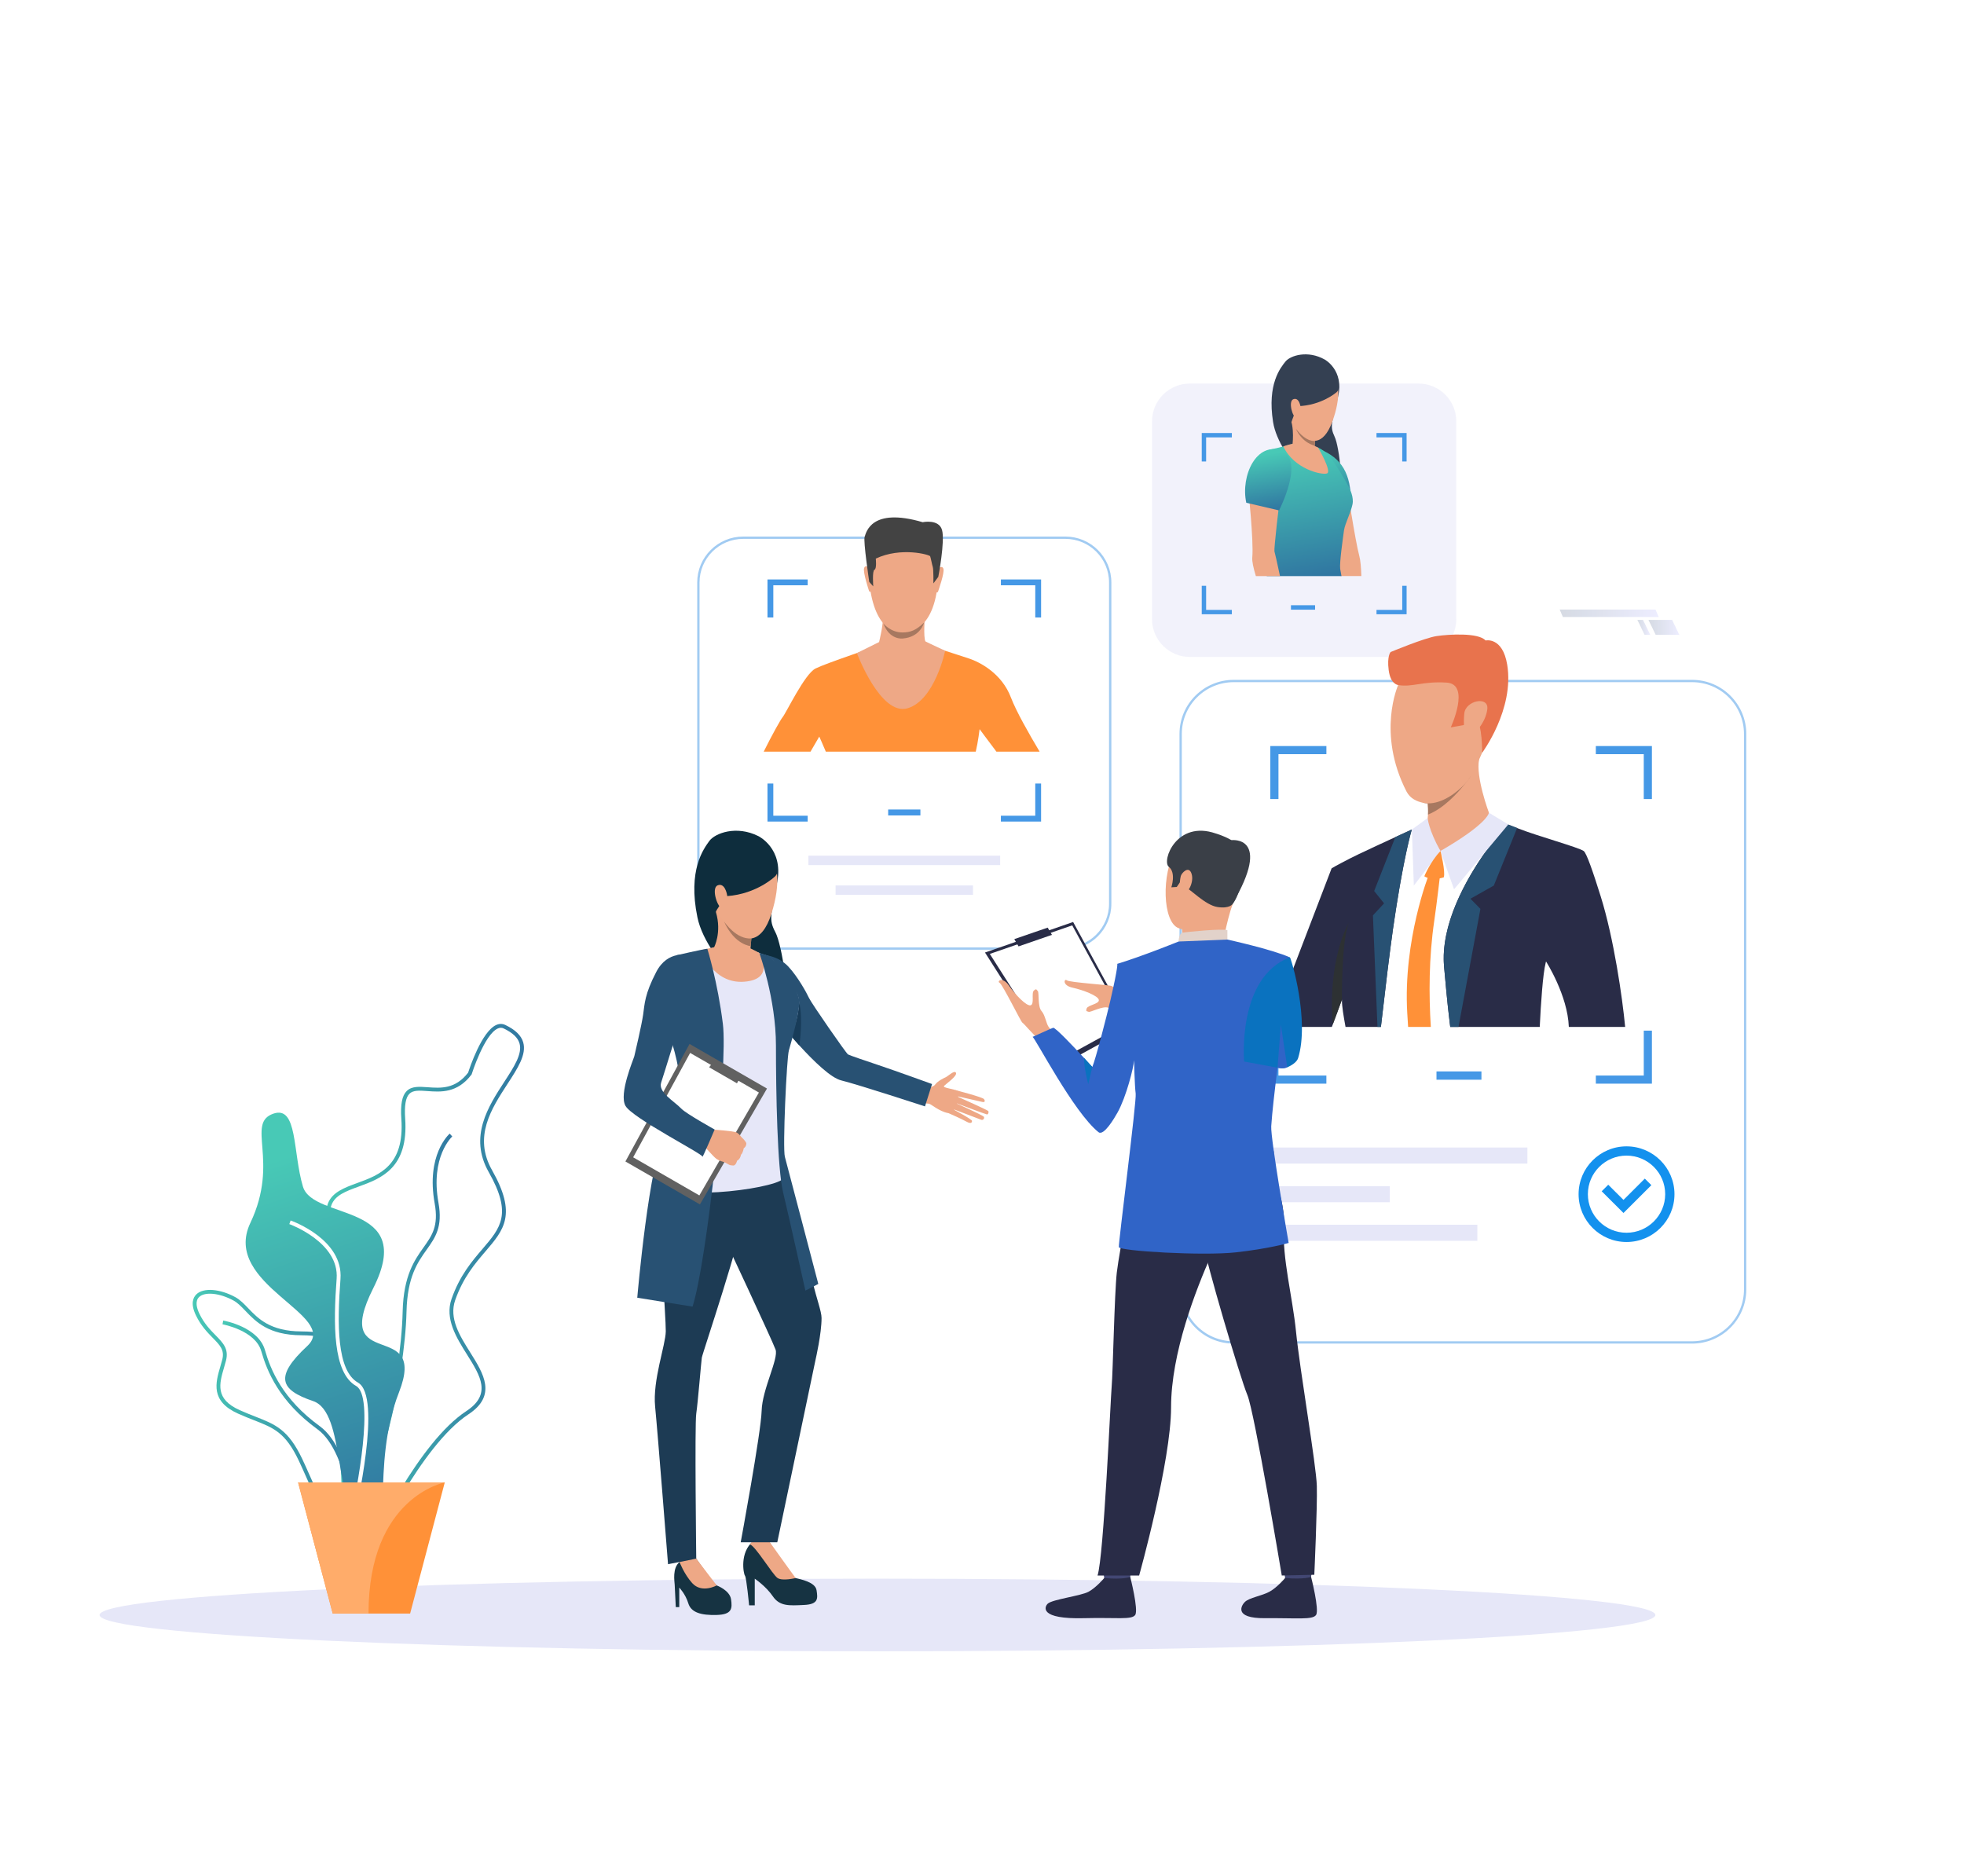 <svg width="848" height="810" viewBox="0 0 848 810" fill="none" xmlns="http://www.w3.org/2000/svg">
<rect width="848" height="810" fill="white"/>
<g clip-path="url(#clip0_0_1)">
<path opacity="0.5" d="M459.965 409.568H320.925C310.217 409.568 301.536 400.905 301.536 390.224V251.509C301.536 240.828 310.217 232.166 320.925 232.166H459.965C470.673 232.166 479.354 240.828 479.354 251.509V390.224C479.354 400.905 470.673 409.568 459.965 409.568Z" stroke="#4598E6"/>
<path d="M431.84 369.451H349.05V373.53H431.84V369.451Z" fill="#E6E7F8"/>
<path d="M420.114 382.309H360.776V386.388H420.114V382.309Z" fill="#E6E7F8"/>
<path opacity="0.5" d="M730.571 579.631H532.703C520.038 579.631 509.771 569.389 509.771 556.753V316.917C509.771 304.284 520.035 294.039 532.703 294.039H730.571C743.236 294.039 753.503 304.281 753.503 316.917V556.753C753.5 569.389 743.236 579.631 730.571 579.631Z" stroke="#4598E6"/>
<path d="M639.644 462.611H620.232V466.196H639.644V462.611Z" fill="#4598E6"/>
<path d="M659.487 495.473H546.542V502.416H659.487V495.473Z" fill="#E6E7F8"/>
<path d="M637.875 528.811H546.542V535.754H637.875V528.811Z" fill="#E6E7F8"/>
<path d="M600.085 512.145H546.542V519.088H600.085V512.145Z" fill="#E6E7F8"/>
<path d="M689.035 322.121V325.628H709.732V345.009H713.247V322.121H689.035ZM548.487 345.009H552.003V325.628H572.7V322.121H548.487V345.009ZM709.735 445.004V464.391H689.038V467.898H713.251V445.004H709.735ZM551.999 445.004H548.484V467.898H572.696V464.391H551.999V445.004Z" fill="#4598E6"/>
<path d="M702.29 536.266C690.876 536.266 681.59 527.003 681.59 515.615C681.59 504.227 690.876 494.963 702.29 494.963C713.705 494.963 722.99 504.227 722.99 515.615C722.99 527.003 713.705 536.266 702.29 536.266ZM702.29 498.961C693.086 498.961 685.597 506.432 685.597 515.615C685.597 524.797 693.086 532.269 702.29 532.269C711.495 532.269 718.983 524.797 718.983 515.615C718.983 506.432 711.495 498.961 702.29 498.961Z" fill="#1391EE"/>
<path d="M700.972 523.742L691.567 514.359L694.398 511.535L700.972 518.09L710.183 508.9L713.013 511.725L700.972 523.742Z" fill="#1391EE"/>
<path d="M714.739 697.316C714.739 705.978 564.367 713 378.869 713C193.372 713 43 705.978 43 697.316C43 688.654 193.372 681.633 378.869 681.633C564.363 681.633 714.739 688.654 714.739 697.316Z" fill="#E6E7F8"/>
<path d="M436.481 301.144C432.511 290.669 422.975 285.856 418.473 284.358C416.869 283.827 414.008 282.893 410.991 281.919C405.553 280.167 399.614 278.26 399.614 278.26H380.853C380.853 278.26 374.357 280.431 367.455 282.846C367.455 282.853 367.448 282.853 367.448 282.853C361.088 285.078 354.393 287.503 352.132 288.636C347.416 290.984 339.483 307.776 337.88 309.701C337.052 310.692 333.371 317.233 329.75 324.539H349.959C352.094 320.879 353.738 318.041 353.738 318.041C353.738 318.041 355.017 320.838 356.566 324.539H421.307C422.331 320.243 422.968 314.828 422.968 314.828C422.968 314.828 426.436 319.533 430.22 324.539H448.879C444.35 316.946 438.719 307.059 436.481 301.144Z" fill="#FF9138"/>
<path d="M392.47 226.833C392.47 226.833 407.139 229.139 404.905 252.034C402.671 274.928 389.728 273.054 388.86 273.03C387.995 273.007 375.866 273.446 374.92 245.492C374.92 245.496 374.506 224.824 392.47 226.833Z" fill="#EEA886"/>
<path d="M405.133 245.567C405.133 245.567 406.74 243.856 407.329 245.587C407.919 247.319 405.139 255.047 405.038 255.409C405.038 255.409 404.743 256.082 404.36 255.71C403.973 255.345 405.133 245.567 405.133 245.567Z" fill="#EEA886"/>
<path d="M375.313 245.28C375.313 245.28 373.74 243.538 373.116 245.26C372.493 246.981 375.099 254.761 375.218 255.126C375.218 255.126 375.499 255.802 375.889 255.44C376.283 255.075 375.313 245.28 375.313 245.28Z" fill="#EEA886"/>
<path d="M405.126 249.081L403.028 251.882C403.028 251.882 403.085 245.74 402.75 244.779C402.414 243.815 401.899 240.876 401.614 240.183C401.333 239.49 389.02 236.046 378.141 241.187C378.141 241.187 378.619 245.601 377.578 245.997C376.537 246.389 377.046 253.188 377.046 253.188L375.32 251.243C375.32 251.243 372.679 233.628 373.33 231.792C373.981 229.955 376.063 218.919 398.376 225.47C398.376 225.47 405.333 223.999 406.73 228.792C408.126 233.581 405.126 249.081 405.126 249.081Z" fill="#434343"/>
<path d="M401.434 277.852C401.427 277.831 399.552 276.928 399.552 276.928C398.637 274.889 399.319 266.288 399.319 266.288C399.319 266.288 380.636 261.543 381.171 265.172C381.703 268.797 379.561 277.226 379.561 277.226L369.977 281.975C369.977 281.975 380.188 309.33 391.925 305.799C403.661 302.271 408.092 280.987 408.092 280.987L401.434 277.852Z" fill="#EEA886"/>
<path d="M381.439 269.203C381.439 269.203 384.45 273.079 389.674 273.079C393.112 273.079 395.576 272.119 399 268.787C399 268.787 397.515 275.112 389.698 275.7C389.694 275.7 384.026 276.417 381.439 269.203Z" fill="#A77860"/>
<path d="M327.506 361.047C327.506 361.047 338.283 366.306 335.618 380.616C332.954 394.926 331.774 396.854 334.754 402.445C337.734 408.036 341.253 431.887 338.568 436.409C335.886 440.931 305.358 416.542 301.127 396.083C296.893 375.621 303.809 366.523 306.253 363.13C308.704 359.741 317.99 356.23 327.506 361.047Z" fill="#0E2D3D"/>
<path d="M323.441 693.136H325.885V681.644C325.885 681.644 330.675 684.83 333.682 689.237C336.689 693.644 340.822 693.268 347.117 692.984C353.413 692.703 353.131 690.173 352.565 686.612C352.003 683.051 345.612 681.924 343.544 681.363C341.476 680.801 336.784 672.735 335.276 670.77C333.218 668.091 332.13 665.521 332.13 665.521C332.13 665.521 330.957 660.741 325.129 665.521C319.305 670.3 320.996 679.486 321.654 680.331C322.312 681.173 323.441 693.136 323.441 693.136Z" fill="#163342"/>
<path d="M335.747 681.363C337.907 682.77 343.544 681.363 343.544 681.363C341.948 679.3 332.13 665.524 332.13 665.524C326.163 662.057 323.807 666.83 323.807 666.83C326.241 667.567 333.588 679.956 335.747 681.363Z" fill="#EEA886"/>
<path d="M398.566 469.325C398.566 469.325 402.478 470.073 403.814 468.24C404.949 466.681 407.546 465.483 408.346 465.115C409.414 464.621 412.13 461.881 412.767 463.221C413.404 464.56 408.512 467.949 407.628 468.866C406.743 469.782 412.425 470.185 413.408 471.077C414.388 471.967 413.181 481.319 409.316 480.592C405.448 479.864 401.797 476.54 401.091 476.546C400.386 476.553 398.257 476.127 398.257 476.127L398.566 469.325Z" fill="#EEA886"/>
<path d="M412.543 470.688C412.543 470.688 424.236 473.701 424.846 474.553C425.456 475.406 425.256 476.028 424.151 475.791C423.046 475.555 412.771 473.204 412.771 473.204C412.771 473.204 426.009 479.092 426.663 479.681C427.046 480.026 426.728 481.254 426.124 481.183C425.521 481.111 412.065 476.025 412.065 476.025C412.065 476.025 424.416 481.544 424.816 482.197C425.165 482.769 424.589 483.824 423.646 483.479C422.704 483.134 410.95 478.656 410.95 478.656C410.95 478.656 419.686 483.236 419.697 483.99C419.703 484.45 419.476 485.525 417.259 484.274C415.042 483.022 409.499 480.614 409.499 480.614L412.543 470.688Z" fill="#EEA886"/>
<path d="M291.787 693.92H293.289V685.485C293.289 685.485 295.964 688.228 297.185 692.259C298.405 696.291 302.778 697.485 309.45 697.299C316.122 697.113 316.213 694.485 315.651 690.548C315.088 686.611 309.45 684.548 309.45 684.548C306.914 682.299 300.619 672.97 300.619 672.97C300.619 672.97 296.578 671.892 293.408 674.445C290.238 676.999 291.225 682.765 291.316 684.264C291.411 685.765 291.787 693.92 291.787 693.92Z" fill="#163342"/>
<path d="M296.391 492.96C296.391 492.96 288.441 503.269 286.285 515.503C284.129 527.736 287.56 568.79 287.465 574.837C287.37 580.884 281.732 595.928 282.861 607.316C283.99 618.704 288.438 675.387 288.438 675.387L300.619 672.975C300.619 672.975 299.914 615.19 300.619 610.408C301.324 605.625 302.738 588.204 303.019 586.235C303.3 584.267 320.912 532.58 320.912 523.762C320.912 514.938 315.559 478.572 296.391 492.96Z" fill="#1D3B54"/>
<path d="M336.32 496.988C336.32 496.988 349.379 546.713 350.928 553.603C352.477 560.493 354.725 566.175 354.725 569.1C354.725 575.888 352.196 586.786 352.196 586.786L335.611 665.913H319.817C319.817 665.913 328.617 618.44 328.855 609.159C329.092 599.855 336.269 586.644 334.862 582.707C333.452 578.77 312.172 533.357 312.172 533.357C312.172 533.357 296.062 482.553 336.32 496.988Z" fill="#1D3B54"/>
<path d="M309.45 684.548L300.618 672.971L293.408 674.445C293.408 674.445 295.347 679.627 298.852 683.523C303.005 688.143 309.45 684.548 309.45 684.548Z" fill="#EEA886"/>
<path d="M330.926 412.486C330.926 412.486 336.31 412.994 340.378 417.343C344.446 421.693 348.264 428.626 349.331 430.946C350.396 433.267 365.333 454.761 366.109 455.244C366.885 455.728 374.391 458.231 379.368 459.902C387.043 462.479 402.434 468.059 402.434 468.059L399.38 477.712C399.38 477.712 370.445 468.266 363.197 466.483C354.335 464.305 333.937 438.195 333.937 438.195C333.937 438.195 318.722 420.411 330.926 412.486Z" fill="#285173"/>
<path d="M321.532 408.72C321.532 408.72 328.506 412.004 330.93 412.488C333.35 412.971 342.748 425.147 344.395 429.592C346.043 434.036 344.395 440.706 341.005 448.532C337.615 456.358 340.812 458.97 339.263 466.796C337.713 474.622 338.212 503.909 338.503 508.255C338.795 512.605 293.164 519.197 284.156 511.272C284.156 511.272 290.255 484.881 297.476 477.348C299.039 475.718 298.873 464.865 297.808 462.159C296.744 459.453 284.733 439.255 284.733 439.255C284.733 439.255 283.851 418.769 289.092 414.71C293.645 411.182 306.053 409.924 308.28 409.153C310.498 408.378 316.979 408.044 321.532 408.72Z" fill="#E6E7F8"/>
<path d="M324.861 400.69C324.861 400.69 324.655 402.604 324.414 405.195C324.322 406.219 324.221 407.349 324.126 408.509C323.848 411.979 323.627 415.707 323.76 417.611C323.76 417.611 316.511 424.859 308.27 409.155C308.27 409.155 311.735 402.678 309.124 393.864C306.517 385.043 324.861 400.69 324.861 400.69Z" fill="#EEA886"/>
<path d="M345.145 451.42C345.145 451.42 346.891 439.843 345.033 432.805C345.033 432.805 345.033 438.859 341.707 447.453L345.145 451.42Z" fill="#183C59"/>
<path d="M302.7 410.269C302.7 410.269 307.687 424.958 321.373 423.879C335.059 422.797 327.862 411.477 327.862 411.477C327.862 411.477 324.451 409.525 323.492 409.342C322.532 409.16 308.358 408.98 308.358 408.98L302.7 410.269Z" fill="#EEA886"/>
<path d="M327.862 411.473C327.862 411.473 335.032 431.255 335.032 451.42C335.032 471.585 335.608 504.429 338.114 514.803C340.615 525.176 347.741 557.253 347.741 557.253L353.325 554.371C353.325 554.371 339.9 503.175 338.886 499.485C337.873 495.791 339.656 456.794 340.619 453.527C341.582 450.26 345.677 435.727 345.04 431.695C344.236 426.611 339.47 419.089 331.767 412.623L327.862 411.473Z" fill="#285173"/>
<path d="M305.405 409.648C305.405 409.648 309.86 423.881 312.118 442.111C314.376 460.341 305.188 544.957 299.025 564.165L275.152 560.323C275.152 560.323 280.291 500.512 287.268 489.628C294.245 478.744 296.466 469.111 288.933 446.393C281.403 423.674 292.235 412.422 292.235 412.422C292.235 412.422 303.314 409.885 305.405 409.648Z" fill="#285173"/>
<path d="M331.164 470.008L302.215 520.031L270.036 501.497L297.727 450.75L331.164 470.008Z" fill="#616161"/>
<path d="M327.672 471.729L301.964 516.154L273.386 499.693L297.978 454.625L327.672 471.729Z" fill="white"/>
<path d="M318.189 467.738L319.993 464.62L308.439 457.967L306.182 460.825L318.189 467.738Z" fill="#616161"/>
<path d="M316.81 503.232C316.81 503.232 315.495 503.238 314.915 502.961C314.915 502.961 313.905 502.376 313.159 502.004C312.921 501.886 312.715 501.791 312.572 501.74C311.982 501.537 310.626 501.267 309.345 500.377C308.067 499.491 303.534 494.255 303.534 494.255L305.673 491.008L307.243 487.684C307.243 487.684 316.759 488.296 318.047 488.986C318.173 489.053 318.295 489.124 318.403 489.202C319.437 489.889 319.915 490.836 320.417 491.259C320.6 491.414 322.315 493.092 322.254 493.805C322.173 494.796 321.712 495.449 321.115 495.774C321.115 495.774 320.868 497.705 319.915 498.608C319.915 498.608 319.746 500.397 318.237 501.182C318.244 501.175 317.868 502.971 316.81 503.232Z" fill="#EEA886"/>
<path d="M297.195 412.488C297.195 412.488 288.404 409.975 283.366 419.638C278.329 429.301 278.356 433.423 277.681 438.145C277.044 442.599 274.176 454.765 273.884 456.023C273.593 457.278 267.094 472.261 270.074 477.497C273.071 482.76 303.493 498.254 303.3 499.41C303.107 500.571 308.568 487.698 308.568 487.698C308.568 487.698 296.256 480.852 294.242 478.745C290.967 475.322 284.058 471.632 285.478 467.384C287.146 462.396 292.153 445.562 293.316 443.097C294.483 440.634 304.605 415.63 297.195 412.488Z" fill="#285173"/>
<path d="M325.943 362.636C325.943 362.636 341.591 367.544 333.096 394.486C324.6 421.429 303.225 391.365 305.463 374.947C307.7 358.53 325.943 362.636 325.943 362.636Z" fill="#EEA987"/>
<path d="M334.696 378.356C334.696 378.356 326.919 385.97 313.905 386.92C313.905 386.92 308.904 392.771 308.518 395.068C308.518 395.068 296.907 375.322 311.179 363.485C325.455 351.65 339.944 373.479 334.696 378.356Z" fill="#0E2D3D"/>
<path d="M314.064 387.458C313.962 385.496 312.752 381.035 309.829 382.283C306.907 383.531 310.009 392.619 311.945 392.061C311.948 392.061 314.301 392.098 314.064 387.458Z" fill="#EEA987"/>
<path d="M324.414 405.196C324.322 406.221 324.22 407.35 324.126 408.51C324.126 408.51 317.217 408.101 312.603 397.85C312.901 398.296 317.962 405.713 324.414 405.196Z" fill="#A77860"/>
<path d="M153.043 651.6C163.078 644.558 174.822 595.495 175.523 566.27C175.883 551.3 180.317 545.063 184.229 539.56C187.968 534.301 191.199 529.759 189.318 519.328C185.721 499.396 195.176 490.792 195.274 490.708L194.179 489.463C193.759 489.832 183.91 498.706 187.684 519.622C189.443 529.366 186.545 533.442 182.873 538.603C179.022 544.018 174.232 550.755 173.859 566.232C173.106 597.596 161.102 643.922 152.084 650.247L153.043 651.6Z" fill="url(#paint0_linear_0_1)"/>
<path d="M132.008 637.285C131.062 635.144 130.079 632.929 128.97 630.592C123.237 618.521 118.159 616.532 109.745 613.238C107.69 612.433 105.358 611.52 102.802 610.373C90.75 604.968 93.082 597.006 95.144 589.982C95.432 588.997 95.72 588.02 95.967 587.049C97.028 582.916 94.991 580.843 91.909 577.708C89.618 575.374 86.766 572.472 84.57 567.889C82.163 562.873 83.39 560.181 84.841 558.808C87.899 555.916 94.947 556.45 101.602 560.076C103.67 561.202 105.371 562.981 107.175 564.862C111.419 569.296 116.698 574.812 130.055 574.873C137.669 574.91 141.842 575.959 144.002 578.381C146.453 581.13 145.992 585.243 145.351 590.939C145.131 592.907 144.88 595.139 144.727 597.554C143.819 611.946 152.335 622.326 152.42 622.427C157.508 628.471 163.773 641.009 161.068 648.727C159.935 651.964 157.4 653.997 153.532 654.778C151.992 655.089 150.582 655.238 149.287 655.238C139.947 655.235 136.53 647.506 132.008 637.285ZM100.812 561.527C94.869 558.29 88.496 557.637 85.987 560.008C84.082 561.811 84.98 564.899 86.068 567.172C88.146 571.508 90.777 574.187 93.096 576.547C96.32 579.832 98.869 582.426 97.578 587.458C97.323 588.446 97.032 589.444 96.74 590.445C94.689 597.443 92.754 604.048 103.487 608.861C106.009 609.991 108.317 610.897 110.355 611.695C118.847 615.02 124.458 617.219 130.472 629.882C131.591 632.239 132.574 634.465 133.526 636.616C138.717 648.355 141.853 655.441 153.203 653.151C156.457 652.495 158.576 650.821 159.502 648.176C161.885 641.374 156.183 629.469 151.145 623.486C150.775 623.046 142.12 612.517 143.07 597.446C143.226 594.994 143.476 592.742 143.7 590.753C144.293 585.483 144.721 581.678 142.761 579.48C140.971 577.471 137.049 576.561 130.048 576.527C115.989 576.463 110.436 570.662 105.978 566.005C104.192 564.141 102.653 562.532 100.812 561.527Z" fill="url(#paint1_linear_0_1)"/>
<path d="M153.352 664.793L155.01 664.705C154.928 663.153 152.837 626.537 138.1 615.819C121.932 604.062 116.833 591.426 114.406 582.947C111.545 572.953 96.984 570.284 96.367 570.176L96.079 571.806C96.222 571.83 110.236 574.407 112.809 583.404C115.304 592.12 120.539 605.101 137.12 617.158C151.226 627.416 153.331 664.421 153.352 664.793Z" fill="url(#paint2_linear_0_1)"/>
<path d="M150.548 673.029C147.08 671.308 147.206 664.381 147.395 653.896C147.636 640.648 147.965 622.503 141.012 605.811C133.628 588.082 140.212 582.9 146.582 577.888C153.715 572.277 160.454 566.973 147.521 543.044C141.581 532.055 139.697 524.621 141.588 519.649C143.456 514.738 148.701 512.824 154.25 510.795C163.831 507.298 174.693 503.33 173.289 483.098C172.859 476.895 173.591 473.08 175.591 471.094C177.764 468.936 180.964 469.17 184.67 469.44C190.27 469.85 196.613 470.313 202.136 463.119C202.709 461.323 207.994 445.281 214.313 442.535C215.639 441.957 216.94 441.967 218.178 442.555C222.541 444.635 225.073 447.104 225.917 450.104C227.389 455.316 223.561 461.198 219.127 468.006C212.167 478.708 204.272 490.836 212.459 505.268C223.283 524.351 217.568 531.027 209.652 540.267C205.119 545.561 199.98 551.564 196.545 561.352C193.783 569.226 198.495 576.731 203.055 583.989C208.77 593.094 214.683 602.51 202.237 610.682C181.656 624.19 161.332 668.284 161.129 668.727L161.044 668.91L160.885 669.035C157.095 672.001 154.332 673.415 152.254 673.415C151.626 673.415 151.06 673.283 150.548 673.029ZM201.322 609.295C212.415 602.016 207.424 594.068 201.648 584.865C197.105 577.627 191.952 569.425 194.979 560.801C198.519 550.722 203.763 544.593 208.391 539.188C216.144 530.134 221.266 524.151 211.015 506.08C202.332 490.775 210.876 477.649 217.737 467.107C221.951 460.637 225.589 455.046 224.321 450.558C223.612 448.045 221.368 445.921 217.463 444.054C216.666 443.675 215.852 443.675 214.978 444.057C209.116 446.604 203.733 463.586 203.678 463.758L203.634 463.897L203.546 464.012C197.457 472.041 190.301 471.517 184.548 471.098C181.11 470.847 178.398 470.648 176.761 472.275C175.15 473.875 174.557 477.382 174.944 482.99C176.432 504.463 164.448 508.84 154.82 512.354C149.409 514.329 144.738 516.034 143.137 520.241C141.429 524.73 143.287 531.727 148.982 542.263C162.576 567.416 154.969 573.403 147.609 579.19C141.453 584.033 135.642 588.606 142.544 605.175C149.63 622.185 149.297 640.53 149.053 653.923C148.887 663.069 148.755 670.29 151.284 671.545C152.765 672.279 155.596 671.037 159.702 667.851C161.349 664.286 180.815 622.756 201.322 609.295Z" fill="url(#paint3_linear_0_1)"/>
<path d="M118.061 480.839C128.536 477.257 126.36 497.398 130.784 512.297C135.208 527.199 180.019 518.798 161.21 556.114C142.402 593.429 184.999 568.594 172.276 601.154C159.552 633.718 171.17 668.545 157.339 659.687C143.507 650.829 149.569 609.823 135.184 604.949C120.8 600.076 118.454 594.393 132.696 581.149C146.938 567.904 95.381 554.754 108.104 528.004C120.827 501.261 105.961 484.979 118.061 480.839Z" fill="url(#paint4_linear_0_1)"/>
<path d="M152.518 657.55C153.837 651.976 165.085 602.917 154.589 596.988C145.338 591.762 145.565 571.432 147.009 552.238C148.287 535.246 126.411 527.304 125.478 526.973L124.922 528.532C125.139 528.61 146.534 536.382 145.351 552.113C143.87 571.828 143.71 592.747 153.769 598.429C161.739 602.93 154.399 642.357 150.901 657.171L152.518 657.55Z" fill="white"/>
<path d="M192.036 640.08L177.083 696.685H143.663L128.709 640.08H192.036Z" fill="#FF9138"/>
<path d="M192.036 640.08C192.036 640.08 159.115 646.246 159.115 696.681H143.663L128.709 640.08H192.036Z" fill="#FFAC6A"/>
<path opacity="0.5" d="M612.442 283.648H513.769C504.738 283.648 497.419 276.346 497.419 267.336V181.918C497.419 172.908 504.738 165.605 513.769 165.605H612.442C621.474 165.605 628.793 172.908 628.793 181.918V267.336C628.796 276.346 621.474 283.648 612.442 283.648Z" fill="#E6E7F8"/>
<path d="M567.818 261.322H557.396V263.247H567.818V261.322Z" fill="#4598E6"/>
<path d="M572.028 155.266C572.028 155.266 580.422 159.866 577.757 171.176C575.093 182.486 574.079 183.978 576.245 188.547C578.412 193.117 580.314 212.267 578.005 215.771C575.696 219.275 552.277 198.684 549.677 182.209C547.073 165.734 552.932 158.74 555.01 156.129C557.088 153.518 564.624 151.066 572.028 155.266Z" fill="#344052"/>
<path d="M587.792 248.733H578.805C578.371 244.309 577.968 241.232 578.053 240.775C578.185 240.024 569.109 216.271 568.262 214.306C567.408 212.348 564.082 207.078 563.648 202.116C563.207 197.155 569.693 195.152 569.693 195.152C578.446 196.718 581.409 208.796 581.409 208.796C581.409 208.796 585.084 233.29 586.941 240.183C587.42 241.952 587.677 245.074 587.792 248.733Z" fill="#EEA886"/>
<path d="M583.27 214.699L569.886 220.331C569.886 220.331 557.583 189.871 567.896 193.273C578.175 196.662 582.799 203.034 583.27 214.699Z" fill="url(#paint5_linear_0_1)"/>
<path d="M580.29 229.038C579.9 232.062 578.3 242.773 578.656 245.668C578.717 246.145 578.914 247.245 579.212 248.736H546.938C547.796 245.679 548.579 242.973 549.05 241.4C550.62 236.215 549.118 234.825 548.325 230.675C548.016 229.052 546.931 225.967 545.751 222.48C545.355 221.316 544.948 220.102 544.558 218.885C543.138 214.495 542.48 210.006 542.073 207.392C540.127 195.006 549.674 193.816 549.674 193.816C553.223 193.163 559.42 191.252 559.42 191.252L569.13 193.268C569.13 193.268 570.055 193.613 571.401 194.607C571.401 194.607 571.408 194.607 571.408 194.614C572.055 195.091 572.805 195.716 573.591 196.525C574.652 197.611 576.764 200.722 578.873 204.142C579.517 205.19 580.165 206.266 580.775 207.324C582.748 210.734 584.151 213.483 584.107 216.581C584.07 219.632 580.68 226.014 580.29 229.038Z" fill="url(#paint6_linear_0_1)"/>
<path d="M569.13 193.272C569.13 193.272 575.211 203.642 572.95 204.42C570.689 205.195 558.766 202.577 554.108 192.778C554.108 192.775 561.936 189.227 569.13 193.272Z" fill="#EEA886"/>
<path d="M568.258 198.008C568.258 198.008 562.854 200.287 557.963 192.779C557.963 192.779 559.278 184.252 556.498 179.321C553.718 174.39 568.645 185.233 568.645 185.233C568.645 185.233 568.404 186.251 568.153 187.749C568.024 188.517 567.892 189.41 567.794 190.36C567.709 191.152 567.645 191.981 567.618 192.806C567.553 194.727 567.692 196.628 568.258 198.008Z" fill="#EEA886"/>
<path d="M554.84 209.625C553.728 215.334 545.748 222.484 545.748 222.484C545.355 221.317 544.948 220.106 544.555 218.892C550.064 215.385 554.84 209.625 554.84 209.625Z" fill="#393D63"/>
<path d="M552.84 214.167C552.335 216.247 550.006 237.315 550.26 238.036C550.409 238.448 551.535 243.322 552.664 248.737H542.246C541.178 245.246 540.548 242.348 540.7 240.708C541.365 233.601 538.951 210.947 538.951 210.947C538.951 210.947 536.788 197.243 548.186 195.531C548.186 195.531 554.918 196.414 555.325 201.376C555.735 206.341 553.345 212.091 552.84 214.167Z" fill="#EEA886"/>
<path d="M538.11 217.077L552.254 220.375C552.254 220.375 563.475 198.641 553.369 194.67C542.717 190.486 535.557 205.222 538.11 217.077Z" fill="url(#paint7_linear_0_1)"/>
<path d="M570.723 156.471C570.723 156.471 583.016 160.972 575.225 182.135C567.435 203.301 551.528 178.523 553.932 165.518C556.332 152.514 570.723 156.471 570.723 156.471Z" fill="#EEA987"/>
<path d="M577.11 169.337C577.11 169.337 570.622 175.114 560.211 175.384C560.211 175.384 557.776 181.303 557.383 183.119C557.383 183.119 547.098 165.498 558.922 156.596C570.75 147.694 581.477 165.643 577.11 169.337Z" fill="#344052"/>
<path d="M561.614 176.652C561.607 175.086 560.811 171.481 558.434 172.367C556.058 173.253 558.187 180.616 559.753 180.244C559.753 180.244 561.631 180.362 561.614 176.652Z" fill="#EEA987"/>
<path d="M567.631 192.448C561.855 190.855 559.621 185.358 559.553 185.176C564.251 191.233 567.794 190.361 567.794 190.361C567.709 191.152 567.703 191.646 567.631 192.448Z" fill="#A77860"/>
<path d="M594.332 186.965V188.849H605.441V199.252H607.33V186.965H594.332ZM518.881 199.252H520.77V188.849H531.879V186.965H518.881V199.252ZM605.445 252.932V263.339H594.335V265.223H607.333V252.932H605.445ZM520.77 252.932H518.881V265.223H531.879V263.339H520.77V252.932Z" fill="#4598E6"/>
<path d="M397.403 349.518H383.487V352.088H397.403V349.518Z" fill="#4598E6"/>
<path d="M432.156 250.197V252.71H446.998V266.608H449.516V250.197H432.156ZM331.374 266.608H333.896V252.71H348.738V250.197H331.377V266.608H331.374ZM446.994 338.311V352.212H432.152V354.725H449.513V338.311H446.994ZM333.896 338.311H331.374V354.728H348.735V352.212H333.893V338.311H333.896Z" fill="#4598E6"/>
<path d="M701.334 443.396H689.564C689.35 442.926 689.174 442.517 689.032 442.189C685.54 433.96 667.535 415.09 667.535 415.09C667.535 415.09 667.535 415.1 667.535 415.131C667.535 415.131 667.525 415.141 667.525 415.151C667.525 415.151 667.525 415.161 667.525 415.171C667.515 415.202 667.504 415.222 667.494 415.253C667.484 415.293 667.474 415.344 667.454 415.408C667.443 415.439 667.433 415.479 667.433 415.51C667.423 415.54 667.413 415.56 667.403 415.591C666.664 418.341 663.04 432.039 661.226 443.393H581.565C581.382 442.341 581.165 441.336 580.921 440.41C580.192 437.589 579.7 434.798 579.385 432.191C579.375 432.059 579.354 431.934 579.344 431.802C579.283 431.322 579.232 430.841 579.192 430.371C578.507 423.238 579.019 417.769 579.059 417.214C578.836 417.695 577.225 423.583 575.117 430.851C573.957 434.839 572.649 439.243 571.347 443.393H552.535L576.141 375.447C576.663 375.038 582.789 372.085 587.257 369.958C591.817 367.79 597.319 364.611 602.289 361.891C604.828 360.501 607.228 359.243 609.306 358.293L609.625 358.151V358.141C613.056 356.575 615.341 355.543 615.341 355.543C615.341 355.543 615.341 355.543 615.351 355.543C615.432 355.533 615.975 355.482 616.836 355.401C621.629 354.941 636.508 353.551 641.485 353.263C641.895 353.233 642.245 353.223 642.509 353.213C642.736 353.203 642.909 353.203 643.011 353.213C643.635 353.253 646.709 354.315 650.737 355.851C650.889 355.902 651.045 355.962 651.198 356.023C651.395 356.094 651.578 356.165 651.771 356.236C652.12 356.368 652.479 356.504 652.835 356.646C653.554 356.933 654.3 357.217 655.049 357.515C655.307 357.616 655.571 357.718 655.839 357.823C663.901 361.012 673.142 364.969 675.336 366.542C676.79 367.574 681.309 376.07 686.543 386.578C692.178 404.595 699.07 430.581 701.334 443.396Z" fill="white"/>
<path d="M642.879 350.913C642.665 361.598 621.934 367.442 621.934 367.442C621.934 367.442 613.262 356.596 615.334 355.557C616.147 355.148 616.476 353.531 616.578 351.715C616.673 349.987 616.561 348.079 616.459 346.868C616.398 346.114 616.341 345.627 616.341 345.627C616.341 345.627 619.304 342.509 623.07 338.795C629.657 332.298 638.709 323.977 638.722 327.289C638.722 327.465 638.699 327.674 638.644 327.918C637.054 335.362 642.879 350.913 642.879 350.913Z" fill="#EEA886"/>
<path d="M634.891 335.258C634.847 335.322 633.969 336.634 632.467 338.518C629.284 342.513 623.3 349.074 616.574 351.709C616.669 349.981 616.557 348.073 616.456 346.862C615.768 346.845 615.079 346.764 614.398 346.615C616.242 343.402 618.907 340.03 618.907 340.03L623.07 338.789L634.891 335.258Z" fill="#A77860"/>
<path d="M638.871 327.428C637.078 331.321 635.376 334.142 634.891 335.261C634.891 335.261 634.891 335.261 634.891 335.265C634.576 335.992 633.722 337.179 632.471 338.522C629.054 342.195 622.704 347.038 616.459 346.869C615.771 346.852 615.083 346.771 614.401 346.622C611.879 346.071 608.903 344.904 607.265 341.704C594.332 316.439 603.695 295.777 603.695 295.777C603.695 295.777 639.065 285.8 644.597 296.42C648.479 303.871 643.085 318.283 638.871 327.428Z" fill="#EEA886"/>
<path d="M603.695 295.773C603.695 295.773 600.41 295.59 599.6 289.377C598.797 283.238 600.421 281.537 600.421 281.537C600.421 281.537 615.022 275.439 620.266 274.648C625.511 273.856 638.404 273.092 641.424 276.542C641.424 276.542 648.767 274.84 650.767 287C653.941 306.292 639.953 325.026 639.953 325.026C639.953 325.026 640.072 312.42 637.285 310.753C634.498 309.082 632.095 313.053 632.095 313.053L626.396 314.071C626.396 314.071 635.051 295.425 624.667 294.735C614.283 294.045 609.638 296.855 603.695 295.773Z" fill="#E8734D"/>
<path d="M632.247 308.03C632.79 302.477 642.855 300.356 642.18 306.177C641.506 311.998 636.549 317.589 634.261 317.392C631.969 317.196 631.834 312.265 632.247 308.03Z" fill="#EEA886"/>
<path d="M691.161 387.106C687.882 376.628 685.045 368.338 683.784 367.438C681.58 365.865 664.121 361.069 655.832 357.829C655.564 357.728 655.3 357.626 655.042 357.521C654.293 357.224 653.547 356.94 652.829 356.652C652.469 356.51 652.11 356.375 651.764 356.243C651.571 356.172 651.384 356.101 651.191 356.03C651.039 355.969 650.883 355.908 650.73 355.857C650.72 355.868 650.71 355.888 650.689 355.898C649.95 356.727 646.119 361.069 641.539 367.57C632.973 379.712 621.816 399.39 623.528 417.556C624.08 423.383 624.758 431.754 625.894 441.147C625.975 441.894 626.067 442.638 626.172 443.396H664.819C665.291 433.564 666.131 420.61 667.403 415.594C667.413 415.564 667.423 415.543 667.433 415.513C667.433 415.482 667.443 415.442 667.453 415.411C667.464 415.361 667.484 415.31 667.494 415.256C667.504 415.225 667.515 415.205 667.525 415.175C667.525 415.165 667.525 415.154 667.525 415.154C667.525 415.144 667.535 415.134 667.535 415.134C667.535 415.134 676.888 429.722 677.37 443.396H701.694C700.507 430.692 696.785 405.086 691.161 387.106Z" fill="#292C47"/>
<path d="M609.462 358.424C609.462 358.424 606.543 368.114 602.773 392.31C602.773 392.31 602.773 392.31 602.773 392.321C602.641 393.129 602.516 393.958 602.383 394.803C602.373 394.894 602.353 394.996 602.343 395.101C602.251 395.652 602.17 396.227 602.085 396.799C602.075 396.87 602.065 396.93 602.055 397.002C601.994 397.38 601.933 397.769 601.882 398.165C601.739 399.115 601.594 400.096 601.451 401.087C600.037 410.96 598.153 426.653 596.237 443.395H580.961C580.131 438.745 579.354 434.514 579.415 431.608C579.385 431.669 579.364 431.74 579.344 431.805C578.124 435.177 576.781 438.846 575.418 442.415C575.296 442.743 575.174 443.067 575.049 443.395H548.718L574.947 374.939C575.469 374.53 582.222 370.901 586.687 368.787C591.349 366.568 597.241 363.839 602.465 361.438C604.963 360.281 607.313 359.209 609.299 358.299L609.462 358.424Z" fill="#292C47"/>
<path d="M644.984 382.364L634.891 388.046L639.204 392.433L629.738 443.4H626.172C624.86 433.098 624.111 423.847 623.528 417.56C620.894 389.47 648.988 357.793 650.73 355.861C652.083 356.372 653.537 356.933 655.042 357.529L644.984 382.364Z" fill="#285173"/>
<path d="M609.618 358.158C609.618 358.158 605.848 370.436 601.462 401.089C600.048 410.951 598.153 426.655 596.237 443.397H594.752L592.796 395.241L597.6 390.049L593.329 384.722L602.468 361.436C604.967 360.279 607.316 359.207 609.303 358.297L609.618 358.158Z" fill="#285173"/>
<path d="M651.242 355.979L642.878 350.912C642.878 350.912 642.644 355.488 621.934 367.441L627.816 383.97L651.242 355.979Z" fill="#E6E7F8"/>
<path d="M616.422 353.217C616.422 353.217 616.748 358.155 621.931 367.439L610.452 382.368L609.615 358.155L616.422 353.217Z" fill="#E6E7F8"/>
<path d="M621.965 367.439C621.965 367.439 624.189 376.318 623.389 378.804C623.389 378.804 618.497 380.579 614.981 378.361C614.981 378.361 617.469 372.144 621.965 367.439Z" fill="#FF9138"/>
<path d="M619.266 397.625C616.92 413.572 616.921 429.702 617.792 443.397H607.987C607.855 441.466 607.73 439.45 607.608 437.346C605.784 405.77 616.971 377.559 616.971 377.559L621.962 376.311C621.962 376.314 620.355 390.266 619.266 397.625Z" fill="#FF9138"/>
<path d="M579.727 417.299C579.354 424.875 579.409 431.602 579.409 431.602V431.606C579.405 431.643 579.398 431.846 579.382 432.184C579.365 432.056 579.351 431.93 579.334 431.802C578.12 435.174 576.771 438.84 575.415 442.409C575.1 438.272 575.018 434.416 575.11 430.848C575.656 409.604 582.351 398.467 582.351 398.467C580.819 402.177 580.08 410.122 579.727 417.299Z" fill="#2D3133"/>
<path d="M488.082 443.487L456.754 460.669L425.294 411.275L463.345 398.088L488.082 443.487Z" fill="#292C47"/>
<path d="M486.096 442.006L456.798 458.071L427.375 411.88L462.962 399.549L486.096 442.006Z" fill="white"/>
<path d="M496.826 433.369C496.826 433.369 491.374 430.768 488.981 429.408C486.587 428.049 480.431 426.182 479.933 425.739C479.434 425.296 461.684 424.203 460.606 423.276C459.527 422.35 458.483 425.448 463.084 426.456C467.684 427.46 474.088 429.919 474.437 431.715C474.786 433.508 469.711 433.934 469.196 435.412C468.681 436.89 469.342 436.558 470.067 436.876C470.796 437.194 476.105 434.258 478.441 435.09C480.777 435.922 484.347 434.769 486.137 435.381C487.926 435.993 496.629 438.916 496.629 438.916L496.826 433.369Z" fill="#EEA886"/>
<path d="M455.226 454.473C455.226 454.473 450.646 450.36 448.428 448.639C446.211 446.917 442.052 441.857 441.438 441.563C440.824 441.269 432.881 425.004 431.586 424.351C430.291 423.698 432.81 421.51 435.553 425.444C438.295 429.377 443.109 434.44 444.94 434.072C446.771 433.703 445.194 428.765 446.391 427.706C447.588 426.648 447.53 427.395 448.113 427.956C448.696 428.518 447.991 434.653 449.689 436.524C451.385 438.394 451.686 442.199 452.961 443.643C454.236 445.087 460.382 452.133 460.382 452.133L455.226 454.473Z" fill="#EEA886"/>
<path d="M553.881 674.324C553.881 674.324 554.871 681.187 554.997 682.215C555.122 683.246 566.021 681.609 566.021 681.609L566.903 673.441C566.899 673.441 555.241 673.357 553.881 674.324Z" fill="#424773"/>
<path d="M554.878 681.346C554.878 681.346 551.424 685.483 548.084 687.282C544.745 689.085 539.494 689.798 537.521 691.665C536.097 693.011 532.327 698.809 546.199 698.694C560.072 698.575 566.76 699.512 568.245 697.29C569.73 695.068 566.096 680.883 566.096 680.883C566.096 680.883 562.811 682.06 554.878 681.346Z" fill="#292C47"/>
<path d="M475.786 674.324C475.786 674.324 476.776 681.187 476.901 682.215C477.027 683.246 487.926 681.609 487.926 681.609L488.808 673.441C488.804 673.441 477.149 673.357 475.786 674.324Z" fill="#424773"/>
<path d="M476.783 681.346C476.783 681.346 473.329 685.482 469.989 687.281C466.65 689.084 454.357 690.566 452.384 692.429C450.957 693.775 448.587 699.197 468.108 698.69C481.973 698.328 488.669 699.508 490.154 697.286C491.639 695.064 488.004 680.879 488.004 680.879C488.004 680.879 484.906 682.14 476.783 681.346Z" fill="#292C47"/>
<path d="M544.853 498.002C544.853 498.002 555.095 514.237 554.332 528.909C553.569 543.584 558.044 559.602 559.583 574.93C561.299 592.021 568.316 632.475 568.57 641.618C568.825 650.76 567.482 679.948 567.482 679.948L553.434 680.27C553.434 680.27 541.632 609.544 538.578 602.326C535.523 595.109 520.366 543.662 519.858 537.888C519.346 532.115 544.853 498.002 544.853 498.002Z" fill="#292C47"/>
<path d="M490.944 500.204C490.944 500.204 483.225 540.422 482.208 549.401C481.191 558.381 480.509 592.863 480.001 598.477C479.492 604.092 476.604 671.929 473.888 680.269H491.849C491.849 680.269 505.637 630.953 505.637 607.619C505.637 584.286 516.288 556.893 523.167 541.497C530.042 526.101 545.783 525.736 550.01 497.173C550.01 497.173 496.666 491.143 490.944 500.204Z" fill="#292C47"/>
<path d="M527.764 361.523C527.764 361.523 514.017 356.399 507.68 366.84C501.341 377.281 501.955 398.179 508.881 400.75C515.81 403.32 526.218 401.978 529.764 395.443C533.31 388.912 536.513 379.469 536.361 373.158C536.208 366.846 531.374 363.346 527.764 361.523Z" fill="#EEA886"/>
<path d="M510.372 401.227C510.372 401.227 510.945 404.93 509.999 406.753C509.054 408.576 527.808 408.624 527.808 408.624C527.808 408.624 529.33 398.704 532.215 390.319C535.103 381.938 510.372 401.227 510.372 401.227Z" fill="#EEA886"/>
<path d="M532.218 390.323C532.218 390.323 530.923 392.454 525.642 391.625C520.356 390.8 513.912 383.785 511.705 383.014C509.498 382.243 509.477 380.951 509.477 380.951L508.098 382.963L505.755 383.112C505.755 383.112 507.891 376.838 504.667 374.281C501.443 371.721 508.013 353.974 524.957 359.883C524.957 359.883 537.972 363.461 537.497 370.848C537.026 378.231 535.131 386.643 532.218 390.323Z" fill="#3A3F47"/>
<path d="M508.888 406.534C508.888 406.534 508.949 403.051 510.532 402.716C512.115 402.381 528.008 400.856 529.954 401.62V405.679C529.95 405.679 526.204 407.979 508.888 406.534Z" fill="#E2D2CA"/>
<path d="M509.826 378.268C510.125 377.03 513.281 373.489 514.488 377.28C515.698 381.072 512.661 386.169 510.969 385.733C509.277 385.293 509.077 381.407 509.826 378.268Z" fill="#EEA886"/>
<path d="M445.812 447.712C445.818 447.709 445.829 447.709 445.839 447.709C445.726 447.757 445.713 447.76 445.812 447.712Z" fill="#323657"/>
<path d="M556.407 536.676C556.407 536.676 547.976 539.151 533.602 540.734C519.228 542.317 483.309 540.163 483.082 538.468C482.855 536.774 490.808 475.376 490.357 472.214C489.907 469.052 489.662 457.786 489.662 457.786C489.486 460.874 486.333 473.482 482.526 480.355C481.15 482.838 476.539 490.623 474.315 488.851C463.555 480.281 446.893 447.981 445.835 447.707C446.723 447.321 453.731 444.101 454.714 443.773C455.575 443.486 463.338 451.687 468.04 456.771C470.139 459.037 471.627 460.684 471.627 460.684C472.986 457.637 477.933 438.429 479.468 431.78C482.936 416.79 482.404 416.164 482.404 416.164C492.92 412.992 508.884 406.531 508.884 406.531L529.947 405.676C529.947 405.676 549.278 409.92 556.892 413.353C557.614 413.678 557.617 430.559 559.601 434.986L553.288 448.271C553.288 448.271 549.644 474.588 548.884 486.294C548.542 491.665 556.407 536.676 556.407 536.676Z" fill="#3064C7"/>
<path d="M560.479 456.901C559.929 458.674 557.431 460.169 555.81 460.825C554.773 461.244 553.61 461.379 552.437 461.163L551.613 461.011L537.178 458.339C537.178 458.339 534.019 422.051 556.899 413.355C557.502 413.552 565.53 440.653 560.479 456.901Z" fill="#0A72BF"/>
<path d="M555.807 460.822C554.769 461.241 553.607 461.376 552.434 461.16L551.61 461.008L553.034 442.463L555.807 460.822Z" fill="#3064C7"/>
<path d="M471.63 460.687L469.867 468.142C469.867 468.142 467.952 460.663 468.043 456.777C470.142 459.04 471.63 460.687 471.63 460.687Z" fill="#0A72BF"/>
<path d="M531.679 362.755C531.679 362.755 549.694 360.503 531.984 390.527L531.679 362.755Z" fill="#3A3F47"/>
<path d="M439.776 408.627L437.942 405.489L452.367 400.523L454.198 403.645L439.776 408.627Z" fill="#292C47"/>
<g opacity="0.95">
<path opacity="0.95" d="M714.885 274.117H725.103L721.974 267.646H711.756L714.885 274.117Z" fill="url(#paint8_linear_0_1)"/>
<path opacity="0.95" d="M710.101 274.117H712.539L709.41 267.646H706.976L710.101 274.117Z" fill="url(#paint9_linear_0_1)"/>
<path opacity="0.95" d="M674.797 266.409H716.177L714.804 263.172H673.424L674.797 266.409Z" fill="url(#paint10_linear_0_1)"/>
</g>
</g>
<defs>
<linearGradient id="paint0_linear_0_1" x1="195.274" y1="570.529" x2="152.088" y2="570.529" gradientUnits="userSpaceOnUse">
<stop stop-color="#3076A1"/>
<stop offset="1" stop-color="#48C9B6"/>
</linearGradient>
<linearGradient id="paint1_linear_0_1" x1="161.72" y1="606.093" x2="83.209" y2="606.093" gradientUnits="userSpaceOnUse">
<stop stop-color="#3076A1"/>
<stop offset="1" stop-color="#48C9B6"/>
</linearGradient>
<linearGradient id="paint2_linear_0_1" x1="155.009" y1="617.484" x2="96.081" y2="617.484" gradientUnits="userSpaceOnUse">
<stop stop-color="#3076A1"/>
<stop offset="1" stop-color="#48C9B6"/>
</linearGradient>
<linearGradient id="paint3_linear_0_1" x1="226.24" y1="557.763" x2="137.75" y2="557.763" gradientUnits="userSpaceOnUse">
<stop stop-color="#3076A1"/>
<stop offset="1" stop-color="#48C9B6"/>
</linearGradient>
<linearGradient id="paint4_linear_0_1" x1="173.552" y1="654.133" x2="122.247" y2="499.855" gradientUnits="userSpaceOnUse">
<stop stop-color="#3076A1"/>
<stop offset="1" stop-color="#48C9B6"/>
</linearGradient>
<linearGradient id="paint5_linear_0_1" x1="582.946" y1="219.279" x2="578.498" y2="194.154" gradientUnits="userSpaceOnUse">
<stop stop-color="#3076A1"/>
<stop offset="1" stop-color="#48C9B6"/>
</linearGradient>
<linearGradient id="paint6_linear_0_1" x1="583.406" y1="246.524" x2="574.315" y2="193.568" gradientUnits="userSpaceOnUse">
<stop stop-color="#3076A1"/>
<stop offset="1" stop-color="#48C9B6"/>
</linearGradient>
<linearGradient id="paint7_linear_0_1" x1="557.257" y1="219.357" x2="553.185" y2="194.97" gradientUnits="userSpaceOnUse">
<stop stop-color="#3076A1"/>
<stop offset="1" stop-color="#48C9B6"/>
</linearGradient>
<linearGradient id="paint8_linear_0_1" x1="711.757" y1="270.881" x2="725.103" y2="270.881" gradientUnits="userSpaceOnUse">
<stop stop-color="#D1D7E0"/>
<stop offset="1" stop-color="#EBEBFF"/>
</linearGradient>
<linearGradient id="paint9_linear_0_1" x1="706.975" y1="270.881" x2="712.537" y2="270.881" gradientUnits="userSpaceOnUse">
<stop stop-color="#D1D7E0"/>
<stop offset="1" stop-color="#EBEBFF"/>
</linearGradient>
<linearGradient id="paint10_linear_0_1" x1="673.425" y1="264.791" x2="716.175" y2="264.791" gradientUnits="userSpaceOnUse">
<stop stop-color="#D1D7E0"/>
<stop offset="1" stop-color="#EBEBFF"/>
</linearGradient>
<clipPath id="clip0_0_1">
<rect width="711" height="560" fill="white" transform="translate(43 153)"/>
</clipPath>
</defs>
</svg>
